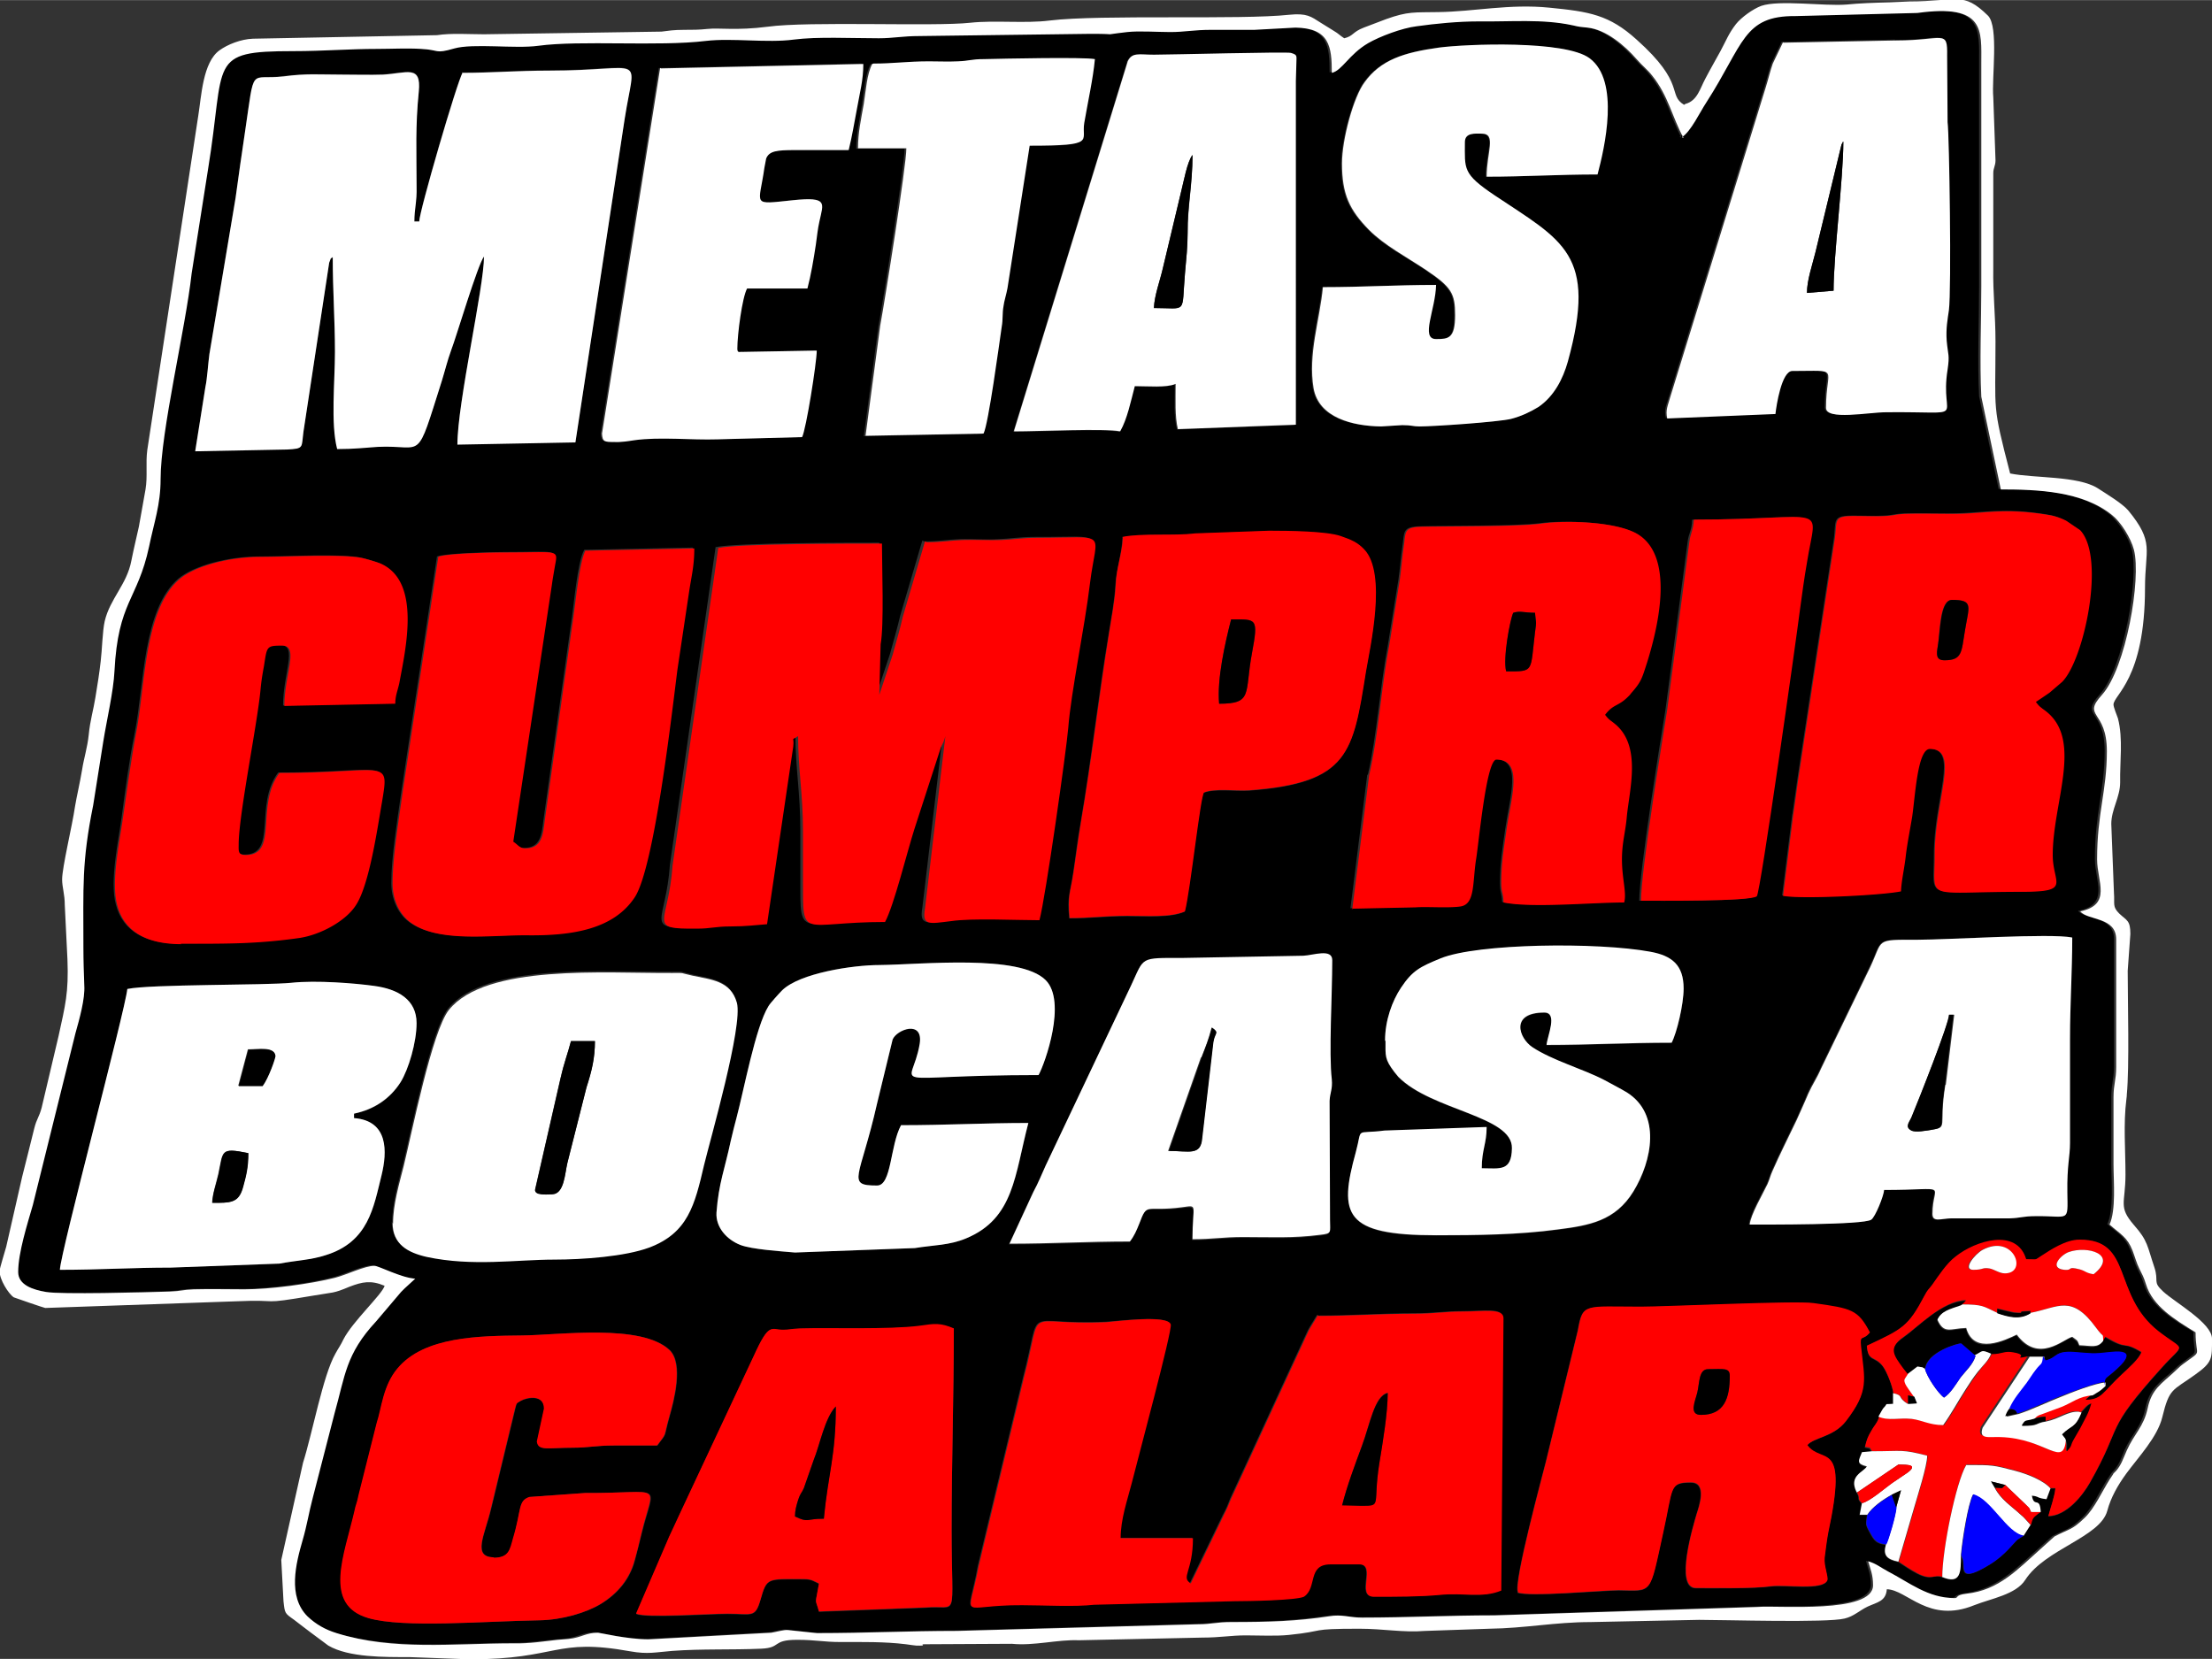 <svg xmlns="http://www.w3.org/2000/svg" xml:space="preserve" width="96" height="72" style="shape-rendering:geometricPrecision;text-rendering:geometricPrecision;image-rendering:optimizeQuality;fill-rule:evenodd;clip-rule:evenodd" viewBox="0 0 49.86 37.39"><rect x="0" y="0" width="49.86" height="37.39" fill="#333333" stroke="none"/><defs><style>.fil0{fill:#000}.fil3{fill:#00f}.fil1{fill:red}.fil2{fill:#fff}</style></defs><g id="Camada_x0020_1"><g id="_2482572062784"><path class="fil0" d="M15.08 34.65c.11-.21.17-.37.27-.58l1.64-3.5c.35-.78.38-.59.66-.59.13 0 .18-.03.38-.03.68-.02 2 .03 2.7-.06.34-.04.47-.07.77.06 0 1.55-.05 2.96-.05 4.53 0 2.12.18 1.69-.59 1.76l-2.4.09c-.09-.34-.09-.11 0-.63-.11-.05-.16-.1-.33-.1-.85 0-.84-.05-.99.47-.12.41-.19.31-.74.31-.45 0-1.83.1-2.06 0l.74-1.72zm-3.95.46c.35 0 .37-.18.44-.43.19-.66.1-.85.37-.94l1.26-.09c1.8.01 1.56-.27 1.27.9-.06.25-.1.39-.16.63-.11.41-.38.74-.76.97-.33.2-.87.36-1.38.37-1.25.02-3.07.18-3.86-.05-1.03-.3-.54-1.42-.31-2.42.03-.13.06-.19.09-.35l.41-1.63c.11-.34.14-.85.47-1.23.6-.72 1.85-.73 2.81-.74.85-.01 2.69-.27 3.32.33.32.31.09 1.16 0 1.48-.15.53-.04.35-.28.67h-.98c-.4 0-.57.05-.92.05-.57 0-.78.08-.81-.14l.16-.74c0-.32-.38-.25-.52-.18-.13.07-.1.06-.13.17l-.55 2.28c-.14.57-.43 1.08.07 1.08zm35.08-1.56-.09.24c-.24-.03-.14-.06-.33-.08.05.29.18 0 .2.37l-.06.04c-.13.1-.12.11-.16.25l-.16.25-.13.08c-.09.07-.28.35-.62.56-.72.44-.58.11-.62-.09l-.04-.11c0 .36.01.68-.43.49-.19-.07-.23.09-.56-.08-.17-.09-.28-.17-.42-.26-.26-.05-.35-.14-.28-.39-.22-.02-.27-.1-.36-.26-.12-.22-.09-.19-.07-.41h-.17l.05-.26c-.13-.13-.02-.09-.11-.24-.19-.38.15-.46.23-.58-.24-.06-.19-.12-.11-.32l.22-.02c-.08-.1 0-.06-.16-.1.04-.15.07-.22.14-.36.08-.14.14-.19.18-.32.03-.05.08-.16.11-.19.12-.13-.01-.08.22-.1v-.24c-.02-.17-.15-.5-.24-.62-.19-.24-.33-.09-.36-.46.8-.38.93-.43 1.3-1.13.08-.15.08-.12.17-.24.16-.22.33-.48.53-.64.45-.35 1.38-.64 1.59.06.29 0 .17.03.35-.08.2-.12.54-.35.85-.36 1.22-.02.73 1.23 1.78 2.06.61.48.6.24.08.82-1.33 1.48-.85 1.23-1.62 2.59-.17.3-.53.75-.94.76.05-.19.14-.43.16-.63h-.11zm-12 2.34c-.11-.2.57-2.69.63-2.94l.72-2.96c.11-.62.14-.53 1.42-.53.58 0 3.5-.14 3.89-.08.87.13 1 .16 1.27.66-.16.2-.23.02-.2.32.07.76.19.99-.34 1.68-.28.36-.72.36-.87.54.34.45.94-.17.47 1.98-.02.1-.07.46-.08.56-.02.17.1.43.06.51-.1.23-.94.09-1.26.13-.42.05-1.19.04-1.7.04-.49 0-.05-1.44.02-1.68.05-.16.24-.7-.13-.7-.5 0-.4.11-.63 1.14-.31 1.42-.23 1.3-1 1.29-.35 0-2.04.15-2.28.05zm-4.51-6.24c.77 0 1.38-.05 2.17-.05.45 0 .69-.05 1.08-.05.49 0 .92-.09.92.15l-.05 6.14c-.43.19-.85.05-1.4.1-.45.05-.95.04-1.47.04-.4 0 .08-.73-.33-.73h-.65c-.53 0-.29.53-.6.73-.18.08-1.24.1-1.57.1l-3.16.08c-.42.05-1.16.01-1.62.01-1.44-.01-1.21.4-.98-.88l1.02-4.25c.45-1.72-.07-1.16 1.86-1.25.26-.01 1.38-.16 1.45.05.04.13-.76 3.06-.88 3.58-.09.39-.25.8-.25 1.24h1.63c0 .76-.28.87-.05 1.02l.74-1.53c.09-.16.11-.23.17-.38l1.75-3.79c.06-.11.14-.23.21-.35zM2.87 22.29c.51-.11 3.12-.08 3.7-.14.55-.06 1.43.01 1.86.07.54.08.96.31.96.84 0 .44-.18 1.04-.36 1.33-.23.37-.58.62-1.05.71v.1c.78.06.75.76.62 1.29-.18.72-.28 1.49-1.26 1.8-.33.1-.68.12-1.04.19l-2.45.09c-.87 0-1.59.05-2.5.05.01-.38 1.48-5.84 1.52-6.33zm20.42 4.58c.1-.19.18-.39.27-.58l1.93-4.07c.3-.64.18-.61 1.16-.61l2.72-.05c.22-.01.65-.17.65.1 0 .81-.07 2.08-.01 2.69.02.21-.04.29-.05.48l.01 2.68c0 .29.05.31-.22.34-.61.08-1.12.05-1.74.05-.45 0-.68.05-1.14.05 0-.8.14-.76-.24-.72-.83.1-.77-.14-.96.37-.06.15-.11.27-.21.4-.95 0-1.74.05-2.72.05l.54-1.17zm-14.45.68c0-.43.14-.9.24-1.3.18-.73.64-3.05 1.02-3.52.84-1.04 3.52-.82 5.03-.83.33 0 .15-.01.46.06.42.1.86.11 1 .61.14.52-.6 3.08-.74 3.66-.21.9-.36 1.53-1.24 1.86-.54.2-1.49.27-2.14.27-.85 0-1.84.16-2.87-.06-.44-.09-.77-.29-.77-.77zm14.34-2.24c-.3 1.17-.32 2.15-1.4 2.6-.38.16-.73.15-1.16.22l-2.7.1c-.32-.02-.97-.07-1.23-.17-.31-.12-.56-.4-.54-.73.05-.67.19-.99.32-1.61.05-.22.08-.36.13-.52.17-.64.43-2.05.72-2.52.03-.05.25-.29.31-.36.39-.39 1.59-.57 2.19-.57.96-.01 3.15-.25 3.75.34.48.48-.02 1.87-.16 2.14-3.58 0-2.86.36-2.68-.7.09-.55-.52-.32-.61-.1l-.35 1.44c-.39 1.68-.72 1.85 0 1.85.33 0 .3-.9.54-1.36 1.03 0 1.87-.05 2.88-.05zm8.04-1.85c0-.45.16-.9.36-1.19.26-.39.44-.47.89-.66.83-.34 3.54-.37 4.73-.15.5.09.75.31.75.83 0 .34-.15.99-.27 1.22-1.01 0-1.84.05-2.82.05.02-.21.26-.73-.05-.73-.78 0-.57.58-.27.78.45.3 1.14.49 1.62.74.18.09.36.18.51.28.78.5.57 1.55.15 2.23-.41.67-1 .77-1.71.86-.87.11-1.8.13-2.74.13-2.07 0-2.2-.46-1.81-1.87.16-.59-.04-.4.65-.49l2.3-.08c0 .37-.11.5-.11.93.41 0 .67.08.68-.45.02-.74-1.81-.85-2.56-1.61l-.09-.11c-.22-.29-.2-.35-.2-.7zm8.2 4.14c.02-.22.29-.69.4-.91.05-.11.06-.17.11-.29.18-.41.36-.76.55-1.16.11-.23.16-.36.26-.59.09-.22.19-.34.29-.57l1.1-2.27c.32-.66.1-.64 1.08-.63.69 0 2.99-.15 3.48-.05 0 .82-.05 1.47-.05 2.29v2.34c0 .32-.06.5-.06 1.12.01.69.05.53-.71.53-.29 0-.32.04-.59.05h-1.31c-.23.01-.43.11-.43-.1 0-.72.45-.54-1.09-.54-.01.13-.2.6-.29.67-.18.12-2.38.11-2.75.11zM4.06 21.27c-.75 0-1.29-.26-1.45-.89-.14-.53.06-1.43.13-1.95.09-.67.17-1.29.3-1.93.21-1.08.18-2.77.98-3.46.36-.3 1.14-.5 1.83-.5.63 0 1.87-.07 2.3.03.09.02.37.1.44.14.88.44.53 1.92.38 2.68-.03.18-.08.28-.09.46l-2.5.05c0-.71.33-1.36-.05-1.36-.36 0-.34.01-.41.46-.04.23-.06.34-.08.56-.07.8-.49 2.82-.49 3.46 0 .16-.02.24.16.24.75 0 .21-1.11.76-1.85 2.43 0 2.48-.36 2.31.66-.09.57-.28 1.84-.58 2.31-.23.37-.81.68-1.28.75-.98.14-1.68.13-2.68.13zm21.23-9.16c.45-.09 1.17-.03 1.64-.08l1.67-.06c.45 0 1.29.01 1.61.12.24.08.38.14.53.3.52.54.13 2.22.04 2.76-.29 1.82-.37 2.5-2.62 2.67-.33.02-.79-.05-1.03.05-.08.07-.32 2.23-.43 2.68-.32.14-.83.1-1.3.1-.51 0-.81.05-1.3.05-.05-.52.02-.56.09-1.04.06-.39.09-.7.16-1.08.26-1.52.4-2.87.64-4.3.05-.32.13-.72.15-1.09.02-.37.15-.72.16-1.07zm5.54 5.36c.21-.91.27-1.95.45-2.91l.24-1.49c.04-.28.05-.47.09-.75.05-.34-.01-.45.41-.46.58-.02 2.16 0 2.69-.07.55-.07 1.76-.04 2.21.26.82.55.4 2.18.18 2.86-.12.37-.13.44-.36.7-.04.05-.01.02-.07.08-.23.23-.33.16-.52.41.1.13.11.11.24.22.58.5.31 1.46.25 2.07-.03.36-.11.58-.11.97 0 .44.11.75.05.97-.71 0-2.07.13-2.72 0-.01-.22-.05-.19-.05-.44 0-.45.06-.79.12-1.21.1-.71.39-1.57-.23-1.57-.24 0-.41 1.92-.46 2.26-.09.53-.03 1-.35 1.05-.28.04-.75 0-1.01.02l-1.44.03.38-3.02zm9.57.89c.04-.26.09-.65.13-.91l.8-5.27c.07-.48-.07-.57.52-.56.19 0 .41.01.6 0 .24-.01.23-.04.49-.05.36-.01.73.01 1.09 0 .67-.01 1.11-.14 2.09.02.2.03.29.07.44.14l.31.21c.58.62.08 2.95-.41 3.42l-.28.24c-.1.07-.22.15-.31.21.09.12.11.12.24.22.83.67.14 2.05.14 3.23 0 .65.45.83-.71.83-2.21 0-1.95.22-1.95-.83 0-1.25.58-2.39-.11-2.39-.28 0-.32 1.09-.4 1.54-.04.24-.12.59-.14.85-.03.29-.11.58-.11.82-.44.09-2.27.18-2.66.1l.23-1.84zm-24.78-6.01c0 .38-.06.61-.11.93l-.27 1.8c-.13 1.03-.52 4.46-.96 5.13-.47.73-1.42.87-2.41.86-.81 0-2.03.18-2.66-.3-.25-.19-.39-.52-.39-.87 0-.59.14-1.44.23-2.08l.8-5.28c.17-.07 1.2-.1 1.52-.1 1.2 0 1.18-.08 1.11.3-.03.18-.05.28-.07.43l-.87 5.79c.11.07.14.15.27.15.38 0 .4-.31.44-.63l.62-4.41c.07-.44.14-1.4.3-1.68l2.44-.05zm5.21-.15c.36 0 .52-.04.81-.05.28-.01.59.02.87 0 .28-.01.46-.05.81-.05 1.65.01 1.35-.19 1.19 1.02-.12 1-.43 2.48-.49 3.26-.04.48-.51 3.81-.65 4.34-.55 0-1.5-.05-1.99.02s-.66.12-.59-.28l.46-3.89c-.03.12-.05.15-.1.25l-.6 1.85c-.16.49-.46 1.72-.66 2.09-1.89 0-1.85.44-1.85-.93v-1.12c0-.84-.11-1.4-.11-2.14-.18.12-.08-.01-.11.24l-.59 4c-.28.02-.45.05-.82.05-.35 0-.44.05-.76.05-1.15.02-.64-.1-.55-1.42l1.03-7.16c.46-.1 3.02-.1 3.69-.1 0 .54.05 1.84-.03 2.27l-.03 1.14.3-.9c.08-.29.17-.6.23-.86l.5-1.7zm17.32-.49c3.08 0 2.76-.42 2.54.97-.05.34-.11.7-.16 1.08-.08.64-.89 6.36-.97 6.44-.13.12-2.25.1-2.61.1 0-.67.48-3.62.59-4.3l.5-3.79c.02-.18.1-.27.1-.49zM25.4 1.39c.1-.21.25-.16.59-.15.41 0 3-.07 3.09-.04.16.05.12.06.12.28 0 .11-.01.23-.01.35v7.75l-2.66.1c-.08-.31-.05-.65-.05-1.02-.21.09-.63.05-.92.05-.09.34-.16.75-.33 1.02-.35-.07-1.8 0-2.39 0l2.56-8.32zM42.72.9c1.07 0 1.15-.26 1.14.34l.01 1.5c.04.28.09 3.78.03 4.24-.03.21-.06.41-.05.69.02.32.07.3.02.65-.19 1.18.56.94-1.38.96-.39 0-1.36.2-1.36-.1 0-.94.35-.83-.76-.83-.24 0-.36.78-.38.97l-2.44.1c-.05-.2.01-.27.08-.52l2.14-6.94c.06-.19.1-.37.16-.54l.23-.48 2.55-.05zM30.23 3.68c0-.54.27-1.5.51-1.83.37-.5.89-.67 1.68-.78.61-.08 2.84-.17 3.39.24.69.51.33 2.02.18 2.62-.9 0-1.61.05-2.5.05 0-.55.24-.97-.11-.97-.14 0-.38-.03-.38.19 0 .62-.06.72.67 1.2 1.54 1.02 2.32 1.32 1.65 3.75-.11.39-.31.78-.66 1.02-.17.12-.39.22-.62.27-.29.07-1.74.17-2.07.17-.13 0-.17-.03-.38-.03l-.48.03c-.64-.01-1.4-.19-1.52-.86-.13-.78.14-1.55.21-2.28.91 0 1.63-.05 2.55-.05-.01.55-.36 1.22 0 1.22.29 0 .43 0 .43-.54 0-.48-.08-.63-.66-1.02-.45-.3-.93-.54-1.28-.9-.44-.44-.61-.8-.61-1.5zM10.41 1.63c.7 0 1.23-.05 1.96-.05 2.21 0 1.94-.44 1.71 1.09l-1.11 7.29-2.66.05c0-.94.6-3.55.6-4.24-.14.18-.63 1.83-.74 2.11-.09.24-.13.43-.21.69-.6 1.89-.39 1.44-1.44 1.49-.3.01-.54.05-.92.05-.15-.58-.05-1.51-.05-2.19 0-.74-.05-1.37-.05-2.14-.07.09 0-.08-.08.13l-.58 3.81c-.04.37.02.38-.37.4l-2.07.04.23-1.45c.04-.18.07-.53.09-.74l.59-3.52c.07-.51.14-1.01.21-1.47.23-1.55.09-1.17.87-1.27.53-.06.76-.04 1.32-.04.29 0 .63.01.92 0 .54-.03.88-.23.81.38-.08.8-.06 1.34-.05 2.15 0 .34-.05.49-.05.78h.11c0-.22.85-3.15.98-3.36zm9.02-.19c0 .36-.08.66-.14.99-.06.37-.1.64-.19.95-.4 0-.8-.01-1.2 0-.42 0-.59.02-.66.19 0 .01-.04.2-.04.21-.12.86-.3.83.65.73.79-.08.68.06.59.48-.04.18-.04.31-.08.52-.05.33-.12.7-.19.99h-1.36c-.11.2-.22 1.03-.22 1.36 0 .11.06.06.11.07l1.68-.03c0 .27-.24 1.78-.33 1.95l-1.9.05c-.6.02-1.3-.06-1.88.02-.13.02-.3.04-.46.04-.21-.01-.26-.01-.27-.19l1.31-8.24 4.56-.1zm.22 0c.47 0 .75-.05 1.25-.05.21 0 .44.01.65 0 .27-.01.3-.05.59-.05.41 0 2.25-.05 2.5 0-.04.44-.16.97-.24 1.44-.07.41.3.51-1.23.51l-.5 3.21c-.01.12-.07.31-.09.41-.02.16-.01.29-.04.46-.06.4-.3 2.2-.41 2.41l-2.66.05.33-2.48c.11-.59.59-3.61.59-4H19.3c0-.35.08-.66.13-1 .05-.32.07-.67.19-.9zM37.9 3.1c-.25-.47-.34-.96-.71-1.41-.11-.14-.21-.21-.35-.37-.26-.3-.69-.67-1.11-.71-.18-.02-.15-.01-.32-.05-.68-.15-1.4-.08-2.13-.09-.47 0-.97.05-1.4.11-.34.05-.83.23-1.09.38-.44.26-.6.62-.82.67 0-.59-.04-1.01-.82-1.02l-.92.05h-.98c-.39 0-.59.05-.92.05-.28 0-.71-.03-.97 0-.7.08-.06.04-.82.04L20.68.8c-.39 0-.59.05-.92.05-.63.01-1.38-.03-1.92.03-.6.07-1.38-.05-1.98.03-1.07.13-2.83-.02-3.78.11-.51.07-1.47-.06-1.89.06-.44.13-.31.03-.75.01-.3-.01-.67 0-.98 0-.68 0-1.19.05-1.9.05-1.95 0-1.53.21-1.92 2.66l-.37 2.35c-.14 1.25-.7 3.55-.7 4.64 0 .58-.14.98-.26 1.52-.25 1.21-.69 1.23-.78 2.81-.02.44-.18 1.13-.25 1.57l-.23 1.45c-.26 1.29-.22 1.82-.22 3.21 0 .29 0 .57.02.85.02.3-.11.76-.2 1.08l-.96 3.87c-.11.42-.33 1.07-.33 1.51 0 .29.34.4.63.45.33.06 2.22 0 2.79-.01.27-.01.27-.04.54-.05.37-.01.77 0 1.14 0 .58 0 1.48-.12 2.04-.26.27-.07.67-.27.89-.27.1 0 .6.27.92.29l-.24.22-.08.08-.56.66c-.68.74-.69 1.23-.94 2.08L7 33.75c-.09.34-.13.63-.23.96-.15.52-.34 1.27.11 1.71.19.19.4.3.66.38 1.28.39 2.63.22 3.99.23.35 0 .71-.05.99-.08.09-.01.17-.01.25-.02.28-.04.37-.14.66-.14.04 0 .66.15 1.14.15l2.77-.15c.12-.02.29-.07.37-.06l.66.07c1.12 0 2.06-.05 3.15-.05l5.43-.15c.31 0 .41-.05.76-.05.85 0 1.47-.02 2.2-.13.3-.05.45.03.74.03 1.06 0 1.93-.05 2.99-.05l5.93-.19c.45-.05 2.6.15 2.6-.49 0-.23-.06-.35-.11-.54.18.04.28.14.45.23.48.25.9.6 1.5.6.09 0 0-.06.27-.1.73-.09 1.15-.55 1.68-1.02l.3-.27c.35-.18.38-.13.68-.42.22-.21.39-.59.56-.86l.08-.12c.01-.01.02-.02.02-.03l.05-.05c.13-.15.16-.27.24-.46.17-.37.38-.52.47-.95.09-.43.31-.56.6-.82.07-.06.12-.12.19-.17.46-.35.29-.13.29-.72-.47-.28-.97-.59-1.12-1.09-.05-.16-.08-.21-.15-.35-.06-.13-.09-.27-.15-.4-.12-.31-.27-.37-.52-.59.15-.33.09-.97.09-1.36v-1.51c0-.3.06-.38.06-.68v-2.88c0-.51-.64-.43-.81-.63.72-.15.38-.67.38-1.17 0-1.06.22-1.53.22-2.44 0-.94-.57-.76-.11-1.27.54-.6.89-2.63.72-3.27-.07-.27-.3-.62-.49-.78-.65-.54-1.68-.58-2.51-.58l-.44-2.09c-.04-.79 0-1.69 0-2.49V1.42c0-.75.09-1.35-1.44-1.14l-2.75.07c-1.17-.01-1.15.63-2.01 1.95-.14.21-.35.66-.55.78z"/><path class="fil1" d="m20.85 12.2-.5 1.7c-.06.27-.15.57-.23.86l-.3.9.03-1.14c.08-.43.03-1.73.03-2.27-.67 0-3.24 0-3.69.1l-1.03 7.16c-.09 1.32-.6 1.43.55 1.42.32 0 .41-.05.76-.05.36 0 .54-.03.82-.05l.59-4c.03-.25-.07-.12.11-.24 0 .75.11 1.3.11 2.14v1.12c0 1.36-.05.93 1.85.93.2-.37.5-1.59.66-2.09l.6-1.85c.05-.1.07-.14.1-.25l-.46 3.89c-.07.39.1.34.59.28.49-.07 1.44-.02 1.99-.02.14-.52.61-3.85.65-4.34.06-.79.37-2.26.49-3.26.15-1.21.45-1.02-1.19-1.02-.36 0-.53.04-.81.05-.28.01-.59-.01-.87 0-.29.01-.45.05-.81.05z"/><path class="fil2" d="M10.43 1.63c-.13.22-.98 3.14-.98 3.36h-.11c0-.29.06-.44.05-.78 0-.81-.03-1.35.05-2.15.06-.61-.27-.41-.81-.38-.29.01-.63 0-.92 0-.56 0-.79-.03-1.32.04-.78.09-.64-.28-.87 1.27-.07.46-.14.96-.21 1.47l-.59 3.52c-.03.21-.05.56-.09.74l-.23 1.45 2.07-.04c.39-.02.32-.04.37-.4l.58-3.81c.08-.21.01-.04.08-.13 0 .78.05 1.4.05 2.14 0 .68-.1 1.61.05 2.19.39 0 .62-.03.92-.05 1.05-.05.84.4 1.44-1.49.08-.26.12-.44.21-.69.11-.28.6-1.94.74-2.11 0 .69-.6 3.3-.6 4.24l2.66-.05 1.11-7.29c.24-1.53.5-1.09-1.71-1.09-.73 0-1.26.05-1.96.05z"/><path class="fil1" d="M30.25 33.93c.12-.44.29-.91.45-1.35.18-.48.28-1.12.58-1.19 0 .45-.11 1.1-.19 1.59-.15.95.07.95-.4.95-.14 0-.3-.01-.44-.01zm-.54-4.29c-.07.12-.15.24-.21.35l-1.75 3.79c-.06.15-.09.22-.17.38l-.74 1.53c-.23-.15.05-.26.05-1.02h-1.63c0-.43.15-.85.25-1.24.13-.52.92-3.45.88-3.58-.07-.22-1.19-.07-1.45-.05-1.93.09-1.41-.47-1.86 1.25l-1.02 4.25c-.24 1.28-.47.87.98.88.45 0 1.2.04 1.62-.01l3.16-.08c.33 0 1.39-.02 1.57-.1.31-.2.07-.73.6-.73h.65c.4 0-.08.73.33.73.53 0 1.02 0 1.47-.04.55-.06.97.08 1.4-.1l.05-6.14c0-.23-.44-.15-.92-.15-.4 0-.64.05-1.08.05-.8 0-1.4.05-2.17.05z"/><path class="fil2" d="M37.91 3.09c.2-.12.41-.57.55-.78.85-1.32.83-1.96 2.01-1.95l2.75-.07c1.53-.21 1.44.39 1.44 1.14v5.02c0 .8-.04 1.7 0 2.49l.44 2.09c.83 0 1.85.04 2.51.58.19.15.42.51.49.78.17.65-.18 2.67-.72 3.27-.46.51.11.33.11 1.27 0 .91-.22 1.38-.22 2.44 0 .5.34 1.02-.38 1.17.17.21.81.12.81.63v2.88c0 .3-.06.38-.06.68v1.51c0 .39.06 1.03-.09 1.36.25.22.4.28.52.59.05.13.09.28.15.4.07.14.1.19.15.35.15.5.65.8 1.12 1.09 0 .59.18.37-.29.72-.07.05-.12.11-.19.17-.29.27-.51.39-.6.82-.09.42-.3.57-.47.95-.09.2-.12.32-.24.46l-.05.05c-.01.01-.02.02-.02.03l-.08.12c-.17.27-.34.65-.56.86-.29.28-.33.24-.68.42l-.3.27c-.53.47-.95.94-1.68 1.02-.27.03-.18.1-.27.1-.6 0-1.02-.35-1.5-.6-.17-.09-.27-.18-.45-.23.05.18.11.3.11.54 0 .65-2.14.45-2.6.49l-5.93.19c-1.05 0-1.93.05-2.99.05-.29 0-.44-.08-.74-.03-.73.11-1.34.13-2.2.13-.35 0-.44.05-.76.05l-5.43.15c-1.09 0-2.03.05-3.15.05l-.66-.07c-.08-.01-.25.04-.37.06l-2.77.15c-.48 0-1.1-.15-1.14-.15-.28 0-.37.11-.66.14-.08.01-.16.01-.25.02-.28.03-.65.09-.99.08-1.35 0-2.71.17-3.99-.23-.26-.08-.47-.2-.66-.38-.45-.45-.26-1.19-.11-1.71.1-.34.14-.62.23-.96l.49-1.9c.24-.85.25-1.34.94-2.08l.56-.66.08-.08.24-.22c-.32-.02-.82-.29-.92-.29-.22 0-.62.2-.89.27-.56.14-1.46.26-2.04.26-.38 0-.77-.01-1.14 0-.27.01-.27.04-.54.05-.57.02-2.46.07-2.79.01-.3-.05-.63-.16-.63-.45 0-.44.21-1.09.33-1.51l.96-3.87c.09-.32.22-.78.2-1.08-.01-.28-.02-.56-.02-.85 0-1.39-.04-1.92.22-3.21l.23-1.45c.07-.44.23-1.13.25-1.57.08-1.58.52-1.6.78-2.81.11-.54.26-.94.26-1.52 0-1.08.56-3.38.7-4.64l.37-2.35c.4-2.44-.03-2.66 1.92-2.66.71 0 1.22-.05 1.9-.05.31 0 .67-.02.98 0 .43.02.3.12.75-.01.42-.12 1.38.01 1.89-.06.95-.13 2.71.02 3.78-.11.6-.07 1.38.05 1.98-.03.54-.07 1.29-.03 1.92-.03.33 0 .53-.05.92-.05l3.86-.05c.76 0 .12.04.82-.04.26-.03.69 0 .97 0 .33 0 .53-.05.92-.05h.98l.92-.05c.77.01.82.43.82 1.02.23-.05.39-.42.82-.67.26-.15.76-.34 1.09-.38.43-.06.93-.11 1.4-.11.73.01 1.44-.06 2.13.09.17.04.14.03.32.05.42.04.85.41 1.11.71.14.16.24.23.35.37.37.46.45.94.71 1.41zm.05-.73c-.38-.23.05-.47-1.07-1.47-.62-.56-1.06-.63-1.97-.72-.9-.09-1.7.09-2.5.1-.54.01-.68-.02-1.18.16-.19.07-.31.12-.5.19-.26.1-.23.19-.44.24-.11-.07-.12-.1-.24-.17-.11-.07-.18-.11-.29-.18-.22-.14-.31-.22-.71-.18-1.09.12-4.25-.01-5.4.13-.54.07-1.24-.01-1.79.05-.82.09-3.63-.04-4.57.09-.7.09-1.08.02-1.36.05-.19.02-.32.02-.52.02-.24 0-.35.02-.51.04l-4 .06c-.35 0-.73-.03-1.06.02L5.7.87c-.27.01-.57.13-.75.26-.38.27-.41 1.04-.48 1.47l-1.15 7.54c-.04.3.01.59-.04.89l-.15.84c-.05.23-.11.47-.17.77-.1.53-.48.85-.6 1.36-.05.22-.06.66-.09.9-.03.27-.07.52-.12.82-.04.26-.12.52-.15.84-.03.29-.11.53-.15.79-.05.3-.12.59-.16.83-.06.42-.29 1.37-.29 1.64 0 .18.06.33.06.58l.06 1.22c.03.76-.05 1.04-.2 1.73l-.38 1.61c-.06.23-.11.24-.17.48-.1.4-.17.69-.27 1.08L.14 28.1c-.02.08-.15.49-.15.55 0 .19.2.51.32.59.02.01.69.24.71.24l4.29-.15c1.09-.05.46.09 1.76-.13.46-.08.43-.04.81-.2.29-.11.48-.15.79-.02-.06.2-.72.8-.93 1.21-.06.13-.11.19-.18.32-.28.49-.52 1.8-.73 2.46l-.49 2.19.05.93c.03.28.03.27.24.42.16.12.23.18.38.29l.39.29c.46.27 1.27.26 1.83.26l1.36.05c2 0 1.9-.49 3.62-.18.39.07.57.02.94-.01.68-.05 1.32-.02 2.01-.05.46-.02.23-.2.81-.2.41 0 .59.05.98.05.5 0 .98-.01 1.47.05.05.01.23.03.23.03.3.01.04-.03.2-.03l1.96-.01c.5.05 1.03-.1 1.51-.08l2.78-.06c.41 0 .64-.05.98-.05.3 0 .68.02.97-.01.88-.09.41-.14 1.59-.14.54 0 1 .09 1.47.05l1.46-.05c.8-.01 1.49-.15 2.28-.15l2.45-.05c.58 0 2.89.07 3.28-.03.21-.05.33-.18.52-.27.22-.1.41-.12.43-.39.46.01.94.78 1.97.36.38-.15.94-.24 1.15-.57.45-.7 1.69-.96 1.85-1.56.08-.3.24-.58.43-.84.28-.38.7-.82.81-1.27.16-.66.23-.59.73-.95.41-.29.39-.37.39-.82 0-.35-.84-.82-1.1-1.06-.25-.23-.09-.22-.2-.55-.16-.47-.14-.59-.46-.95-.36-.42-.19-.48-.19-1.14 0-.55-.05-1.14.02-1.69 0-.03.01-.05.01-.11.06-.63.02-2.1.02-2.79l.06-.83c0-.31-.08-.3-.25-.46-.16-.16-.1-.21-.12-.47l-.06-1.55c0-.33.2-.6.2-.94-.01-.45.07-.98-.05-1.44-.02-.06-.1-.25-.1-.31 0-.22.71-.57.71-2.63 0-.88.22-1.02-.38-1.75-.14-.16-.49-.37-.69-.5-.45-.28-1.42-.22-1.97-.33-.41-1.58-.33-1.36-.33-2.97 0-.62-.06-1.08-.05-1.66V3.9c0-.12.05-.16.05-.29l-.05-1.42c-.04-.42.13-1.59-.12-1.84-.57-.56-.7-.32-1.77-.32l-.44.02c-.39.01-.67.02-.98.05-.51.04-1.51-.11-1.92.03-.19.07-.45.26-.57.41-.17.22-.22.37-.35.61-.12.22-.22.39-.34.62-.12.22-.18.5-.45.57z"/><path class="fil1" d="M34.11 13.81c.16-.05.24 0 .49 0 .02.25.04.15 0 .44-.11.91-.02.88-.65.88-.07-.29.09-1.18.16-1.32zm-3.64 6.67 1.44-.03c.25-.02.73.02 1.01-.02.33-.05.27-.52.35-1.05.06-.34.23-2.26.46-2.26.62 0 .33.86.23 1.57-.06.42-.12.76-.12 1.21 0 .24.05.22.05.44.64.13 2 0 2.72 0 .06-.22-.05-.53-.05-.97 0-.39.08-.61.11-.97.06-.61.33-1.57-.25-2.07-.13-.11-.14-.09-.24-.22.19-.25.29-.18.52-.41.06-.06.03-.03.07-.08.23-.26.24-.33.36-.7.21-.68.64-2.31-.18-2.86-.46-.31-1.66-.34-2.21-.26-.53.07-2.1.06-2.69.07-.42.01-.36.12-.41.46-.04.28-.05.46-.09.75l-.24 1.49c-.18.96-.24 2-.45 2.91l-.38 3.02zM43.83 14.88c-.2 0-.18-.15-.15-.32.05-.34.04-1.04.32-1.04.5 0 .38.15.29.7-.08.49-.06.66-.46.66zm-3.64 5.31c.39.08 2.22-.01 2.66-.1.01-.25.08-.53.11-.82.03-.25.1-.61.14-.85.07-.46.12-1.54.4-1.54.69 0 .11 1.14.11 2.39 0 1.05-.26.83 1.95.83 1.15 0 .71-.18.71-.83 0-1.18.68-2.57-.14-3.23-.13-.1-.15-.1-.24-.22.09-.06.21-.14.31-.21l.28-.24c.49-.48.99-2.8.41-3.42l-.31-.21a1.34 1.34 0 0 0-.44-.14c-.99-.16-1.43-.02-2.09-.02-.36 0-.73-.01-1.09 0-.26.01-.25.04-.49.05-.19.01-.41 0-.6 0-.59-.01-.44.08-.52.56l-.8 5.27c-.04.26-.09.65-.13.91l-.23 1.84zM13.2 12.4c-.15.28-.23 1.25-.3 1.68l-.62 4.41c-.04.32-.06.63-.44.63-.13 0-.16-.08-.27-.15l.87-5.79c.02-.15.04-.25.07-.43.07-.38.09-.3-1.11-.3-.32 0-1.35.02-1.52.1l-.8 5.28c-.09.64-.23 1.49-.23 2.08 0 .35.14.68.39.87.63.48 1.84.29 2.66.3.99.01 1.93-.13 2.41-.86.44-.68.83-4.11.96-5.13l.27-1.8c.05-.32.11-.55.11-.93l-2.44.05zM4.07 21.27c1 0 1.7.01 2.68-.13.47-.07 1.05-.38 1.28-.75.3-.47.48-1.74.58-2.31.17-1.02.12-.66-2.31-.66-.55.74-.01 1.85-.76 1.85-.18 0-.16-.09-.16-.24 0-.65.41-2.66.49-3.46.02-.22.04-.34.08-.56.07-.44.05-.46.41-.46.39 0 .05.66.05 1.36l2.5-.05c0-.18.05-.28.09-.46.14-.76.49-2.25-.38-2.68-.07-.04-.35-.12-.44-.14-.43-.1-1.68-.03-2.3-.03-.7 0-1.48.2-1.83.5-.8.68-.77 2.38-.98 3.46-.12.64-.2 1.26-.3 1.93-.07.52-.27 1.42-.13 1.95.16.63.7.89 1.45.89z"/><path class="fil2" d="M30.25 3.68c0 .7.17 1.05.61 1.5.35.35.83.6 1.28.9.58.39.66.53.66 1.02 0 .53-.15.54-.43.54-.36 0-.01-.67 0-1.22-.92 0-1.64.05-2.55.05-.07.74-.34 1.51-.21 2.28.12.67.89.85 1.52.86l.48-.03c.21 0 .25.03.38.03.33 0 1.78-.1 2.07-.17.23-.06.44-.16.62-.27.35-.24.55-.63.66-1.02.67-2.43-.11-2.72-1.65-3.75-.73-.49-.67-.59-.67-1.2 0-.22.24-.19.38-.19.34 0 .11.42.11.97.89 0 1.6-.05 2.5-.05.16-.6.51-2.11-.18-2.62-.55-.41-2.78-.32-3.39-.24-.8.11-1.32.28-1.68.78-.25.33-.51 1.29-.51 1.83zM40.73 6.6c0-.28.12-.62.19-.91l.59-2.44c0-.01.02-.01.02-.03 0-.02.01-.02.02-.03 0 .84-.22 2.55-.22 3.36l-.6.05zM40.19.95l-.23.48c-.06.17-.1.35-.16.54l-2.14 6.94c-.07.25-.12.32-.08.52l2.44-.1c.02-.19.14-.97.38-.97 1.11 0 .76-.11.76.83 0 .29.96.1 1.36.1 1.93-.02 1.19.22 1.38-.96.05-.34.01-.32-.02-.65-.02-.28.02-.48.05-.69.06-.46.01-3.96-.03-4.24l-.01-1.5c.01-.6-.08-.34-1.14-.34L40.2.96zM26.01 6.94c.01-.28.14-.63.2-.89l.42-1.76c.05-.19.13-.65.25-.8 0 .67-.11 1.16-.11 1.75 0 .32-.03.59-.06.92-.08.93.06.78-.7.78zm-3.15 2.78c.59 0 2.04-.07 2.39 0 .16-.28.24-.68.33-1.02.29 0 .72.04.92-.05 0 .37-.02.72.05 1.02l2.66-.1V1.82c0-.11.01-.24.01-.35 0-.22.04-.23-.12-.28-.08-.03-2.68.04-3.09.04-.34 0-.49-.06-.59.15L22.86 9.7zM4.78 27.11c.01-.21.09-.43.14-.65.11-.52.04-.6.67-.47 0 .32-.04.51-.12.77-.1.36-.28.35-.7.35zm.81-3.46c.23 0 .59-.07.61.14 0 .06-.15.5-.29.68h-.54l.22-.83zm-2.72-1.36c-.05.49-1.51 5.95-1.52 6.33.9 0 1.63-.05 2.5-.05l2.45-.09c.36-.07.71-.08 1.04-.19.97-.3 1.08-1.08 1.26-1.8.13-.53.16-1.23-.62-1.29v-.1c.47-.1.82-.35 1.05-.71.18-.29.36-.9.36-1.33 0-.53-.42-.77-.96-.84-.43-.06-1.3-.13-1.86-.07-.58.06-3.19.03-3.7.14z"/><path class="fil1" d="M38.34 31.89c-.28 0-.12-.31-.08-.51.05-.21.03-.52.24-.52.35 0 .49-.04.49.15 0 .5-.12.88-.65.88zm-4.13 4c.25.11 1.93-.05 2.28-.05.77.01.69.12 1-1.29.23-1.03.13-1.14.63-1.14.37 0 .18.55.13.7-.07.24-.51 1.68-.02 1.68.51 0 1.28.02 1.7-.04.31-.04 1.16.1 1.26-.13.03-.08-.08-.33-.06-.51.01-.1.06-.46.08-.56.46-2.15-.14-1.53-.47-1.98.15-.18.59-.18.87-.54.53-.69.42-.92.34-1.68-.03-.29.04-.12.2-.32-.27-.51-.4-.54-1.27-.66-.39-.06-3.31.08-3.89.08-1.28 0-1.31-.09-1.42.53l-.72 2.96c-.06.25-.74 2.74-.63 2.94z"/><path class="fil2" d="M12.64 24.28c.07-.32.16-.54.23-.82h.54c0 .38-.07.67-.19 1.04l-.43 1.7c-.06.25-.07.71-.35.71-.14 0-.38.03-.38-.1l.58-2.54zm-3.79 3.28c0 .48.33.67.77.77 1.03.22 2.02.06 2.87.06.65 0 1.6-.07 2.14-.27.88-.33 1.03-.96 1.24-1.86.14-.58.88-3.14.74-3.66-.14-.5-.59-.52-1-.61-.32-.07-.14-.06-.46-.06-1.51.01-4.19-.21-5.03.83-.38.47-.84 2.79-1.02 3.52-.1.4-.24.86-.24 1.3z"/><path class="fil1" d="M27.48 15.86c-.05-.56.13-1.35.27-1.9.58 0 .62-.04.47.76-.17.91.03 1.14-.74 1.14zm-2.17-3.75c-.01.35-.15.7-.16 1.07-.02.37-.1.77-.15 1.09-.23 1.43-.38 2.78-.64 4.3-.06.37-.1.69-.16 1.08-.07.48-.14.52-.09 1.04.5 0 .79-.05 1.3-.05.47 0 .98.04 1.3-.1.12-.45.35-2.61.43-2.68.24-.1.7-.03 1.03-.05 2.24-.17 2.33-.85 2.62-2.67.09-.54.48-2.22-.04-2.76-.15-.16-.3-.22-.53-.3-.32-.11-1.16-.12-1.61-.12l-1.67.06c-.47.06-1.2-.01-1.64.08zM11.13 35.1c-.5 0-.2-.51-.07-1.08l.55-2.28c.04-.11.01-.1.13-.17.14-.08.52-.15.52.18l-.16.74c.03.22.24.14.81.14.36 0 .52-.05.92-.05h.98c.24-.32.13-.14.28-.67.09-.31.32-1.17 0-1.48-.63-.6-2.47-.34-3.32-.33-.97.01-2.21.02-2.81.74-.33.39-.36.9-.47 1.23l-.41 1.63c-.03.17-.07.23-.09.35-.23 1-.72 2.12.31 2.42.79.23 2.61.07 3.86.05.51-.01 1.05-.17 1.38-.37.39-.24.65-.57.76-.97.07-.24.1-.38.16-.63.28-1.17.53-.89-1.27-.9l-1.26.09c-.26.09-.17.28-.37.94-.07.25-.09.43-.44.43z"/><path class="fil2" d="M23.19 25.31c-1.01 0-1.85.05-2.88.05-.25.46-.21 1.36-.54 1.36-.71 0-.38-.16 0-1.85l.35-1.44c.09-.23.7-.45.61.1-.18 1.07-.9.7 2.68.7.15-.27.64-1.66.16-2.14-.59-.59-2.79-.35-3.75-.34-.59 0-1.79.18-2.19.57-.06.06-.28.3-.31.36-.29.47-.55 1.88-.72 2.52-.04.16-.08.3-.13.52-.13.62-.27.94-.32 1.61-.02.33.23.61.54.73.26.1.9.14 1.23.17l2.7-.1c.43-.07.78-.06 1.16-.22 1.08-.45 1.09-1.43 1.4-2.6zM31.23 23.46c0 .34-.02.41.2.7l.09.11c.75.76 2.58.88 2.56 1.61-.01.53-.27.45-.68.45 0-.42.11-.55.11-.93l-2.3.08c-.69.09-.49-.1-.65.49-.39 1.41-.26 1.87 1.81 1.87.93 0 1.86-.01 2.74-.13.71-.09 1.3-.19 1.71-.86.42-.69.63-1.74-.15-2.23-.15-.09-.33-.18-.51-.28-.48-.25-1.17-.44-1.62-.74-.3-.2-.51-.78.27-.78.31 0 .07.52.05.73.99 0 1.81-.05 2.82-.05.12-.23.27-.87.27-1.22 0-.53-.26-.74-.75-.83-1.19-.22-3.9-.19-4.73.15-.46.19-.63.27-.89.66-.2.3-.36.74-.36 1.19zM43.85 24.45c-.16.97.09.95-.34 1.02-.08.01-.33.06-.42.01-.15-.08-.05-.18 0-.29.17-.43.84-2.12.85-2.32h.11l-.19 1.58zm-4.42 3.15c.37 0 2.58.01 2.75-.11.09-.06.28-.53.29-.67 1.53 0 1.09-.18 1.09.54 0 .2.2.1.43.1h1.31c.27-.01.3-.05.59-.05.76-.01.72.16.71-.53-.01-.62.06-.8.06-1.12v-2.34c0-.82.05-1.47.05-2.29-.48-.1-2.78.05-3.48.05-.99 0-.77-.02-1.08.63l-1.1 2.27c-.1.23-.19.35-.29.57-.1.24-.16.36-.26.59-.19.4-.37.75-.55 1.16-.05.11-.06.18-.11.29-.11.23-.38.69-.4.91z"/><path class="fil1" d="M17.92 34.18c0-.14.03-.24.07-.37.06-.18.08-.15.13-.27l.22-.63c.14-.34.25-.95.5-1.21 0 1.12-.18 1.51-.27 2.53-.42 0-.33.1-.65-.05zm-3.58 2.19c.23.1 1.61 0 2.06 0 .55 0 .62.1.74-.31.15-.52.15-.47.99-.47.17 0 .22.05.33.1-.09.53-.09.3 0 .63l2.4-.09c.76-.07.59.36.59-1.76 0-1.57.05-2.98.05-4.53-.31-.13-.43-.11-.77-.06-.71.09-2.02.04-2.7.06-.2.01-.25.03-.38.03-.27 0-.31-.18-.66.59l-1.64 3.5c-.1.21-.17.37-.27.58l-.74 1.72z"/><path class="fil2" d="M27.08 23.83c.1-.25.16-.4.23-.67.19.12.06.11.03.34l-.25 2.15c-.03.41-.28.29-.76.29l.74-2.11zm-4.33 4.2c.97 0 1.76-.05 2.72-.05.1-.13.15-.25.21-.4.19-.5.13-.26.96-.37.38-.05.24-.08.24.72.46 0 .69-.05 1.14-.05.62 0 1.13.03 1.74-.05.27-.03.22-.05.22-.34l-.01-2.68c.01-.19.07-.26.05-.48-.07-.6.01-1.88.01-2.69 0-.27-.43-.11-.65-.1l-2.72.05c-.98 0-.86-.03-1.16.61l-1.93 4.07c-.09.2-.17.4-.27.58l-.54 1.17zM14.88 1.53l-1.31 8.24c.01.19.06.19.27.19.16.01.33-.02.46-.04.58-.08 1.28 0 1.88-.02l1.9-.05c.09-.17.33-1.68.33-1.95l-1.68.03c-.04-.01-.11.04-.11-.07 0-.33.11-1.16.22-1.36h1.36c.08-.3.14-.66.19-.99.03-.21.04-.34.08-.52.09-.42.2-.56-.59-.48-.96.1-.77.13-.65-.73 0-.01.04-.2.04-.21.07-.17.24-.19.66-.19h1.2c.08-.32.12-.59.19-.95.06-.34.14-.63.14-.99l-4.56.1zM19.66 1.44c-.12.23-.14.58-.19.9-.06.34-.13.65-.13 1h1.09c0 .39-.48 3.41-.59 4l-.33 2.48 2.66-.05c.11-.21.35-2 .41-2.41.03-.16.01-.3.04-.46.01-.1.07-.29.09-.41l.5-3.21c1.52 0 1.16-.1 1.23-.51.08-.47.2-1 .24-1.44-.25-.05-2.09-.01-2.5 0-.29 0-.32.04-.59.05-.21.01-.44 0-.65 0-.5 0-.78.05-1.25.05z"/><path class="fil1" d="M38.18 11.72c-.01.22-.08.31-.1.49l-.5 3.79c-.11.68-.59 3.63-.59 4.3.35 0 2.48.02 2.61-.1.08-.07.89-5.8.97-6.44.05-.37.1-.74.16-1.08.22-1.39.54-.97-2.54-.97zM47.19 28.72c-.18-.04-.18-.08-.31-.11-.31-.08-.14.03-.35.01-.36-.03-.07-.34.1-.4.42-.15 1.13.06.56.5zm-2.72-.1c-.26 0 .03-.35.21-.45.7-.37 1.03.52.5.53-.12 0-.24-.1-.34-.11-.17-.03-.12.03-.37.03zm-1.79 2.78c.26.06.08.09.33.24v-.19c.04.01.12.03.14.03-.05-.07-.18-.25-.19-.28-.05-.12-.03-.1.06-.24l-.11-.14c-.21-.29-.34-.45 0-.69.34-.23.88-.82 1.41-.83-.01 0-.1.09-.11.1.49 0 .49.04.81.19v-.1c.09.02.34.08.39.09.29.02.04-.02.22-.03.25-.01.09-.02.14.04.63-.12.92-.44 1.48.34.19.26.14.08.16.3l.05-.1c.54.32.37.08.81.34-.04.14-.29.36-.43.49-.46.43-.45.57-.82.58.01-.01.1-.09.12-.1-.31.02-.45.16-.7.26-.13.05-.24.09-.35.13-.14.06-.18.04-.27.15.12-.03.12-.04.27-.05v.1c.3-.06.5-.24.74-.22l.07.02.1-.11c.06-.06.06-.05.12-.09-.06.25-.14.33-.25.56l-.15.26c-.07.14-.01.12-.15.26 0-.17.02-.17-.04-.29-.06.68-.44-.02-1.48-.05-.27-.01-.49.06-.4-.21l1.06-1.6c-.4.08.08-.02-.33-.09-.2-.04-.25.04-.48.04-.06.15-.2.26-.3.41-.11.14-.16.22-.27.39-.18.28-.33.56-.51.81-.31-.01-.47-.11-.71-.14-.29-.03-.53.04-.75-.05-.04.14-.11.19-.18.32-.08.13-.11.21-.14.36.16.03.08-.01.16.1.72 0 .67-.06 1.25.1 0 .23-.22.9-.3 1.19l-.35 1.2c.14.09.25.17.42.26.33.17.37.02.56.08 0-.63.31-2.14.54-2.53.61 0 .6 0 1.1.13.27.07.65.22.8.4h.11c-.02.2-.11.44-.16.63.41-.01.77-.46.94-.76.77-1.36.29-1.12 1.62-2.59.52-.58.54-.34-.08-.82-1.05-.83-.56-2.07-1.78-2.06-.31 0-.65.23-.85.36-.18.11-.06.08-.35.08-.21-.71-1.14-.42-1.59-.06-.21.16-.38.43-.53.64-.09.12-.09.09-.17.24-.37.7-.49.75-1.3 1.13.03.37.17.21.36.46.09.12.22.45.24.62z"/><path class="fil2" d="M47.41 30.23c-.02-.22.03-.04-.16-.3-.56-.77-.85-.46-1.48-.34-.25.16-.52.08-.75 0-.32-.15-.32-.19-.81-.19-.26.09-.45.13-.54.34.15.34.29.2.65.19.17.62.89.27 1.14.15.49.66 1.05.1 1.25.05.12.09.11.06.16.19.28.01.41.07.54-.1zM43.77 35.54c.44.19.43-.13.43-.49.03-.35.16-1.16.27-1.36.4.1.76.88 1.14.93l.16-.25-.1-.11c-.04-.04-.05-.06-.1-.1-.25-.23-.47-.36-.61-.63l-.08-.14.32.08.45.43c.12.13.07.05.13.18H46c-.02-.37-.15-.08-.2-.37.18.02.09.05.33.08l.09-.24c-.15-.18-.53-.33-.8-.4-.5-.13-.49-.13-1.1-.13-.23.39-.54 1.9-.54 2.53z"/><path class="fil0" d="m43.01 30.96.21-.16c.19.03.06 0 .17.05.04-.38.75-.58.81-.57l.3.26.02.02c.21-.1.14-.14.38-.04.23 0 .28-.08.48-.04.41.07-.07.17.33.09h.33l.06.1c.27-.06.2-.23.64-.19.42.03.4.05.83 0 .63-.07.27.27.06.45-.2.17-.18.1-.21.31-.14.13-.13.11-.29.21-.02.01-.11.09-.12.1.37-.01.36-.15.82-.58.14-.13.39-.35.43-.49-.44-.27-.28-.02-.81-.34l-.05.1c-.13.17-.27.11-.54.1-.05-.13-.05-.1-.16-.19-.2.05-.76.61-1.25-.05-.25.12-.97.48-1.14-.15-.36.01-.5.15-.65-.19.09-.21.28-.25.54-.34.01 0 .1-.09.11-.1-.54.01-1.07.59-1.41.83-.34.23-.22.39 0 .69l.11.14zM12.06 26.82c0 .13.24.1.38.1.28 0 .29-.46.35-.71l.43-1.7c.12-.37.19-.66.19-1.04h-.54c-.07.27-.16.5-.23.82l-.58 2.54z"/><path class="fil2" d="m46.56 32.42-.07-.09c.23-.22.29-.13.44-.49l-.07-.02c-.24-.02-.44.16-.74.22-.26.04-.14.1-.54.1.09-.14.07-.08.27-.15.09-.11.13-.09.27-.15.11-.04.22-.08.35-.13.25-.1.39-.24.7-.26.16-.1.15-.08.29-.21v-.08c-.22.01-.81.24-1.02.33-.31.12-.63.28-.94.38l-.27.06c.03-.08.05-.1.09-.17.11-.24.25-.4.39-.58.08-.11.13-.19.21-.3.11-.15.14-.08.16-.3h-.33l-1.06 1.6c-.09.27.13.2.4.21 1.04.03 1.42.72 1.48.05z"/><path class="fil3" d="M46.05 30.57c-.02.21-.04.14-.16.3-.08.1-.13.19-.21.3-.14.19-.29.35-.39.58.17.03.14.05.18.11.31-.1.63-.26.94-.38.21-.08.8-.31 1.02-.33v.08c.03-.21.01-.13.21-.31.21-.18.57-.52-.06-.45-.44.05-.41.03-.83 0-.44-.03-.37.13-.64.19l-.06-.1z"/><path class="fil2" d="m41.86 33.64.93-.63c.23 0 .44.01.21.18l-.34.23c-.19.13-.51.42-.69.46l-.05.26h.17c.11-.17.36-.35.55-.45l.21-.1-.11.39c0 .16-.18.75-.23.83-.07.25.02.33.28.39l.35-1.2c.08-.28.3-.96.3-1.19-.58-.15-.53-.1-1.25-.1l-.22.02c-.08.2-.13.26.11.32-.07.13-.42.21-.23.58zM44.53 30.56c-.05.19-.22.34-.34.49-.11.16-.22.35-.37.45-.13-.09-.39-.47-.43-.65-.11-.05.02-.02-.17-.05l-.21.16c-.08.14-.11.12-.06.24.01.03.14.21.19.28l.06.15-.2.01c-.25-.15-.07-.18-.33-.24v.24c-.23.02-.09-.03-.22.1-.03.04-.08.14-.11.19.23.1.46.02.75.05.24.03.4.14.71.14.18-.25.33-.53.51-.81.11-.17.16-.25.27-.39.11-.14.25-.26.3-.41-.24-.1-.17-.06-.38.04z"/><path class="fil3" d="m44.21 35.05.04.11c.04.21-.09.53.62.09.34-.21.53-.49.62-.56l.13-.08c-.38-.05-.74-.83-1.14-.93-.11.21-.24 1.02-.27 1.36z"/><path class="fil0" d="M26.01 6.94c.77 0 .62.15.7-.78.03-.33.06-.61.06-.92-.01-.59.11-1.08.11-1.75-.12.15-.2.61-.25.8l-.42 1.76c-.06.27-.19.61-.2.89zM30.25 33.93c.15 0 .3.01.44.01.47 0 .25 0 .4-.95.08-.49.19-1.14.19-1.59-.3.07-.4.71-.58 1.19-.16.43-.34.9-.45 1.35zM27.48 15.86c.77 0 .57-.23.74-1.14.15-.81.1-.76-.47-.76-.14.55-.32 1.34-.27 1.9zM26.34 25.94c.48 0 .73.11.76-.29l.25-2.15c.03-.23.15-.21-.03-.34-.07.27-.14.42-.23.67l-.74 2.11zM40.73 6.6l.6-.05c0-.81.22-2.53.22-3.36-.01.01-.02.01-.02.03 0 .02-.02.02-.02.03l-.59 2.44c-.07.28-.19.62-.19.91zM44.04 22.87h-.11c0 .2-.67 1.89-.85 2.32-.05.11-.15.21 0 .29.1.05.34 0 .42-.01.42-.07.18-.04.34-1.02l.19-1.58zM17.92 34.18c.32.15.23.05.65.05.1-1.03.27-1.42.27-2.53-.25.26-.36.87-.5 1.21l-.22.63c-.05.12-.07.09-.13.27-.04.13-.07.23-.07.37z"/><path class="fil3" d="M43.39 30.85c.04.18.3.56.43.65.15-.1.26-.29.37-.45.11-.15.28-.3.34-.49l-.02-.02-.3-.26c-.06-.01-.77.19-.81.57z"/><path class="fil0" d="M34.11 13.81c-.07.14-.24 1.03-.16 1.32.64 0 .54.03.65-.88.04-.28.02-.19 0-.44-.25 0-.33-.05-.49 0zM43.83 14.88c.4 0 .38-.18.46-.66.09-.56.2-.7-.29-.7-.27 0-.26.7-.32 1.04-.03.18-.05.32.15.32zM4.78 27.11c.42 0 .6.01.7-.35.07-.26.12-.45.12-.77-.64-.13-.56-.05-.67.47-.05.22-.14.45-.14.65zM38.34 31.89c.53 0 .65-.38.65-.88 0-.19-.14-.15-.49-.15-.21 0-.19.31-.24.52-.05.2-.2.51.08.51zM5.38 24.48h.54c.14-.19.29-.63.29-.68-.02-.21-.39-.14-.61-.14l-.22.83z"/><path class="fil3" d="M42.09 34.14c-.02.21-.06.19.07.41.09.16.14.24.36.26.05-.08.22-.67.23-.83l-.1-.29c-.19.11-.45.28-.55.45z"/><path class="fil2" d="M44.48 28.62c.24 0 .19-.06.37-.03.1.02.22.11.34.11.53 0 .2-.9-.5-.53-.18.1-.46.45-.21.45zM47.19 28.72c.57-.45-.14-.65-.56-.5-.17.06-.46.36-.1.4.21.02.04-.09.35-.01.14.04.13.08.31.11z"/><path class="fil1" d="M41.86 33.64c.09.15-.02.11.11.24.18-.04.51-.33.69-.46l.34-.23c.23-.18.02-.18-.21-.18l-.93.63zM44.97 33.53c.14.27.36.4.61.63.05.04.06.06.1.1l.1.11c.04-.14.03-.15.16-.25l.06-.04h-.22c-.06-.13 0-.05-.13-.18l-.45-.43-.07.07-.16-.01z"/><path class="fil0" d="M46.92 31.84c-.15.36-.22.27-.44.49l.07.09c.06.12.04.13.04.29.13-.14.07-.12.15-.26l.15-.26c.11-.22.18-.31.25-.56-.06.04-.06.03-.12.09l-.1.11zM45.02 29.6c.24.08.5.16.75 0-.05-.06.11-.05-.14-.04-.18.01.07.05-.22.03-.05 0-.3-.07-.39-.09v.1zM45.84 31.98c-.2.06-.18 0-.27.15.41 0 .28-.06.54-.1v-.1c-.15.01-.15.02-.27.05zM42.64 33.69l.1.29.11-.39zM43.01 31.64l.2-.01-.06-.15c-.02 0-.1-.02-.14-.03v.19zM45.47 31.86c-.04-.06-.01-.08-.18-.11-.05.07-.06.09-.09.17l.27-.06zM44.97 33.53l.16.01.07-.07-.32-.08z"/></g></g></svg>